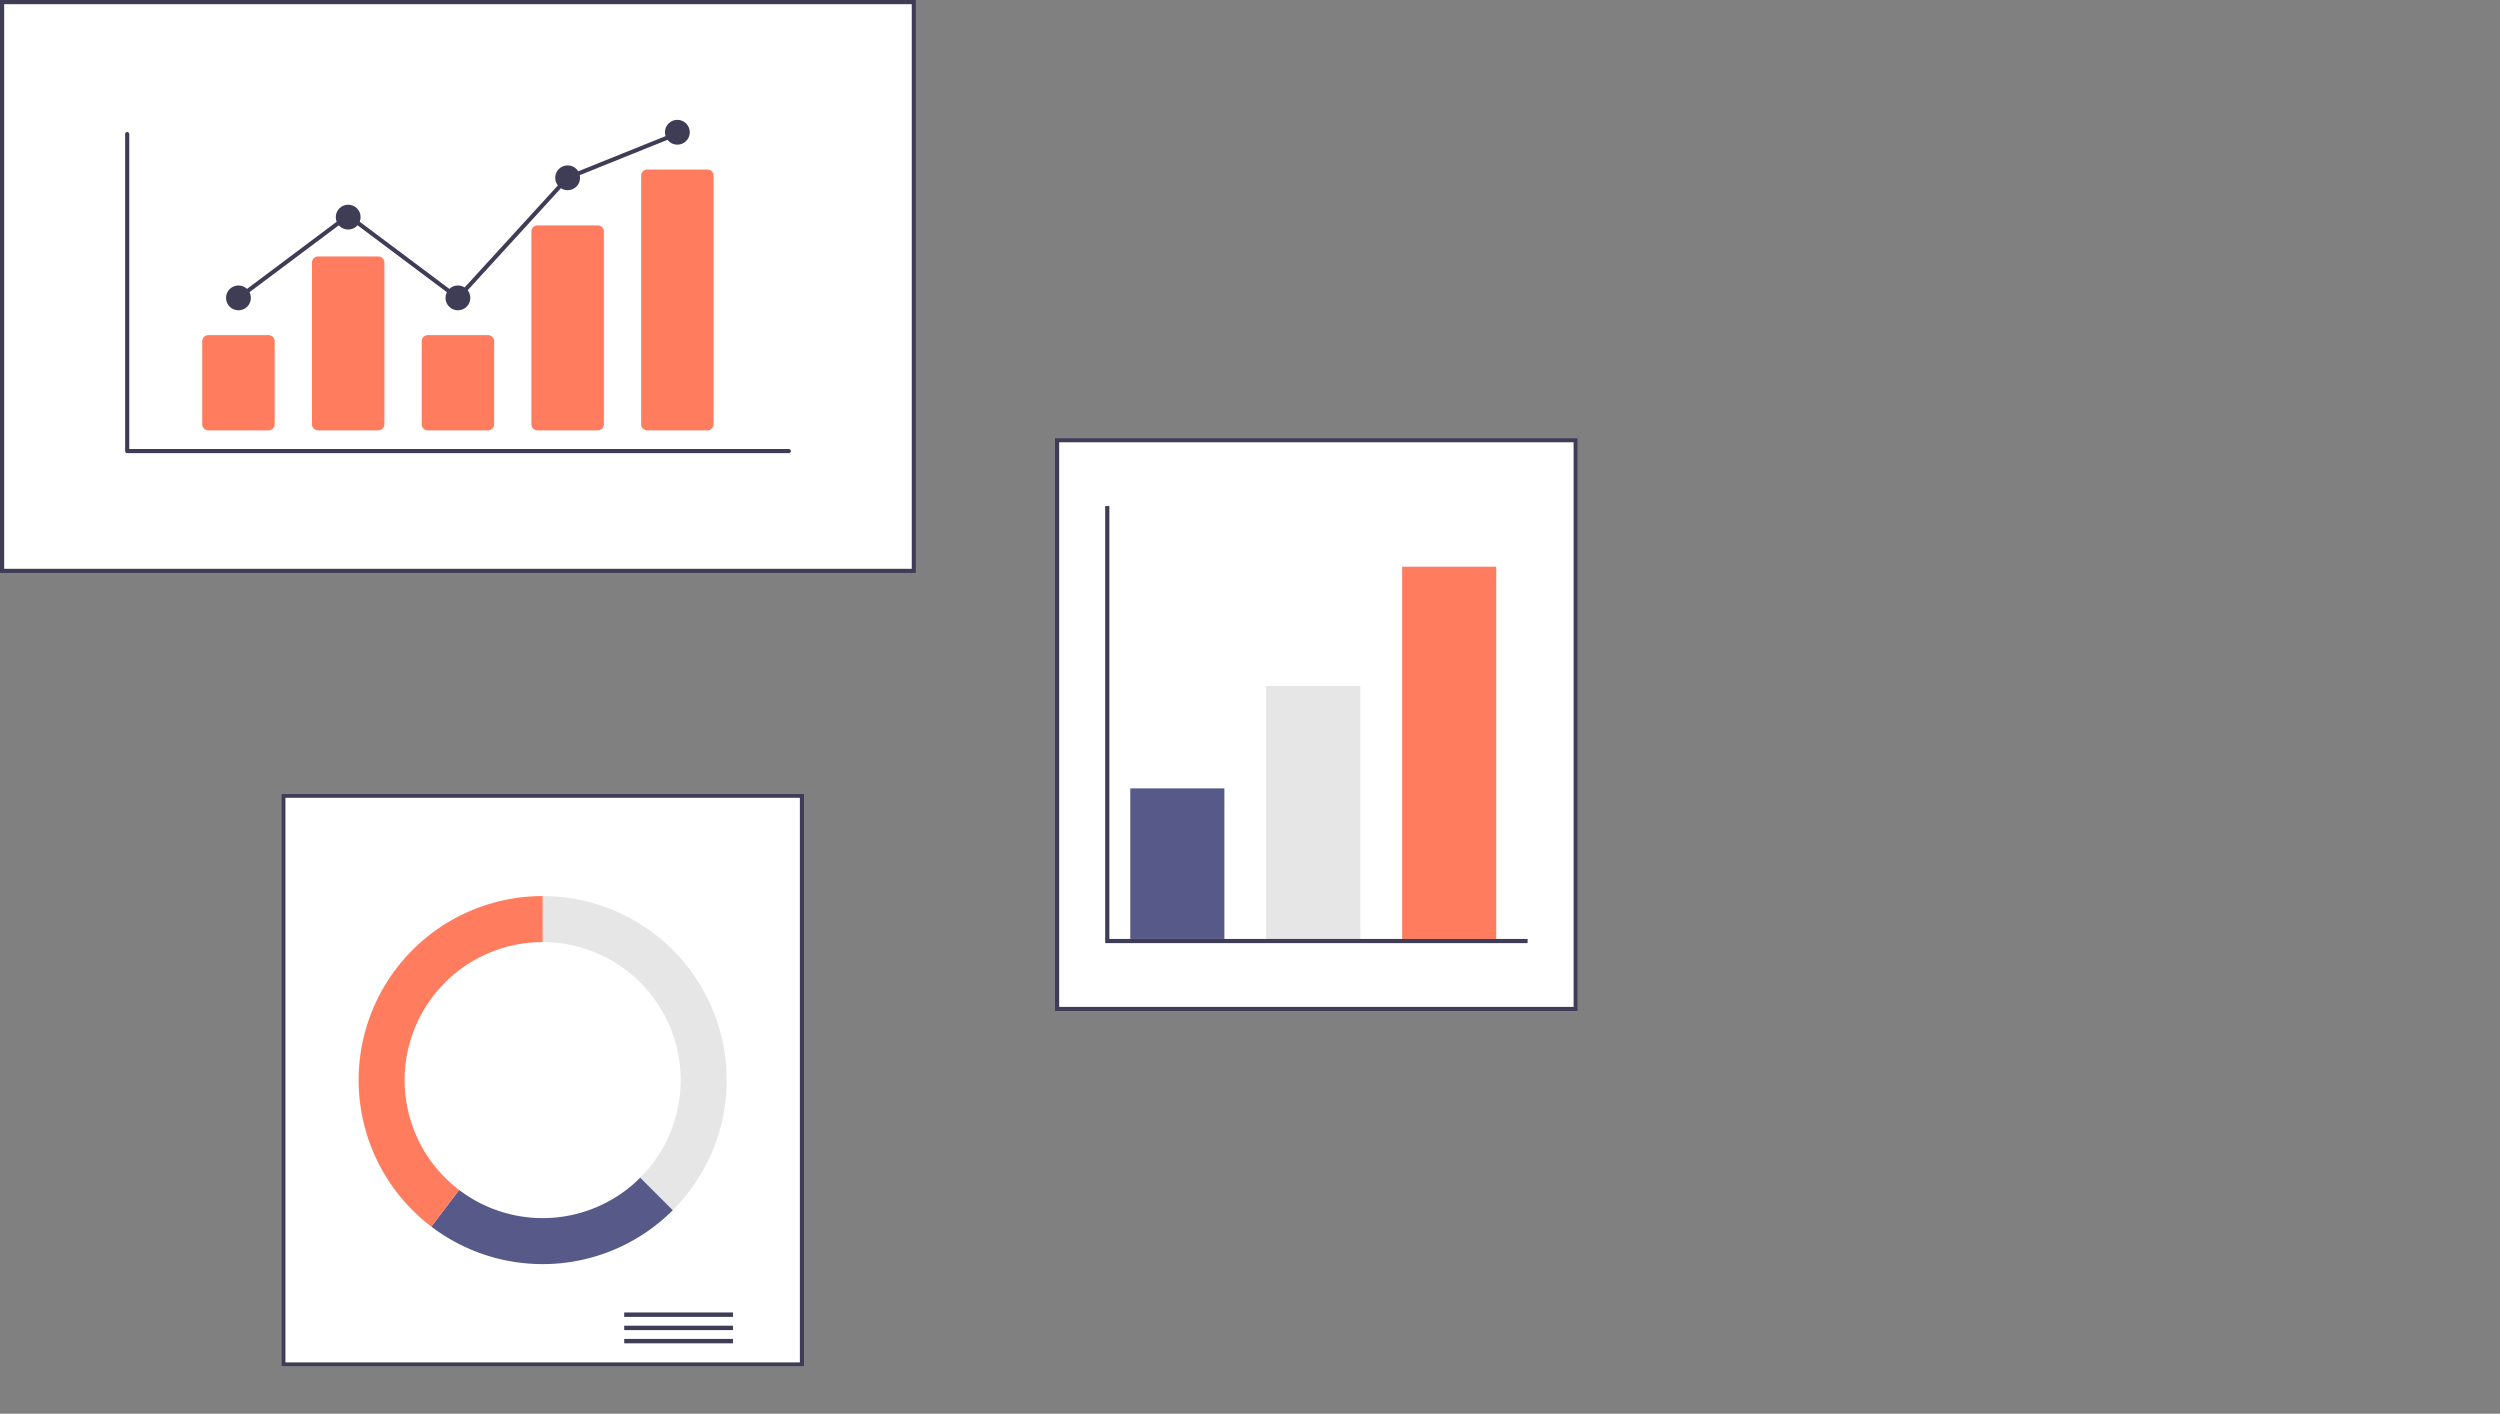 <svg xmlns="http://www.w3.org/2000/svg" data-name="Layer 1" viewBox="0 0 1041.59 589" xmlns:xlink="http://www.w3.org/1999/xlink">
<rect x="0" y="0" width="1041.59" height="589" fill="#808080" stroke="none"/>
<path d="M560.817,394.225H179.205V155.5H560.817Z" transform="translate(-179.205 -155.5)" fill="#fff"/>
<path d="M560.817,394.225H179.205V155.5H560.817ZM180.947,392.483H559.074V157.243H180.947Z" transform="translate(-179.205 -155.5)" fill="#3f3d56"/>
<path d="M514.204,724.869H296.389V486.143H514.204Z" transform="translate(-179.205 -155.5)" fill="#fff"/>
<path d="M514.204,724.869H296.389V486.143H514.204Zm-216.072-1.743H512.462V487.886H298.132Z" transform="translate(-179.205 -155.5)" fill="#3f3d56"/>
<rect x="260.071" y="546.822" width="45.306" height="1.837" fill="#3f3d56"/>
<rect x="260.071" y="552.332" width="45.306" height="1.837" fill="#3f3d56"/>
<rect x="260.071" y="557.842" width="45.306" height="1.837" fill="#3f3d56"/>
<path d="M405.297,528.835v19.168a57.503,57.503,0,0,1,40.661,98.164l13.554,13.554A76.671,76.671,0,0,0,405.297,528.835Z" transform="translate(-179.205 -155.5)" fill="#e6e6e6"/>
<path d="M459.511,659.72l-13.554-13.554a57.489,57.489,0,0,1-75.451,5.116l-11.601,15.265A76.669,76.669,0,0,0,459.511,659.72Z" transform="translate(-179.205 -155.5)" fill="#575a89"/>
<path d="M347.794,605.506a57.503,57.503,0,0,1,57.503-57.503V528.835a76.67,76.67,0,0,0-46.392,137.713l11.602-15.265A57.403,57.403,0,0,1,347.794,605.506Z" transform="translate(-179.205 -155.5)" fill="#ff7c5f"/>
<path d="M836.57,576.755H618.755V338.029H836.57Z" transform="translate(-179.205 -155.5)" fill="#fff"/>
<path d="M836.57,576.755H618.755V338.029H836.57ZM620.498,575.012H834.828V339.771H620.498Z" transform="translate(-179.205 -155.5)" fill="#3f3d56"/>
<rect x="470.916" y="328.465" width="39.207" height="62.731" fill="#575a89"/>
<rect x="527.548" y="285.773" width="39.207" height="105.422" fill="#e6e6e6"/>
<rect x="584.18" y="236.112" width="39.207" height="155.084" fill="#ff7c5f"/>
<polygon points="636.455 392.939 460.461 392.939 460.461 210.845 462.203 210.845 462.203 391.196 636.455 391.196 636.455 392.939" fill="#3f3d56"/>
<path d="M507.82,344.299H232.202a.863.863,0,0,1-.863-.863V211.332a.863.863,0,0,1,1.725,0V342.573H507.82a.863.863,0,1,1,0,1.725Z" transform="translate(-179.205 -155.5)" fill="#3f3d56"/>
<path d="M291.089,334.81H266.021a2.563,2.563,0,0,1-2.561-2.56V297.693a2.563,2.563,0,0,1,2.561-2.56h25.069a2.563,2.563,0,0,1,2.561,2.56v34.557A2.563,2.563,0,0,1,291.089,334.81Z" transform="translate(-179.205 -155.5)" fill="#ff7c5f"/>
<path d="M336.805,334.81H311.736a2.563,2.563,0,0,1-2.561-2.56V264.916a2.563,2.563,0,0,1,2.561-2.56H336.805a2.563,2.563,0,0,1,2.561,2.56v67.334A2.563,2.563,0,0,1,336.805,334.81Z" transform="translate(-179.205 -155.5)" fill="#ff7c5f"/>
<path d="M382.521,334.81H357.452a2.563,2.563,0,0,1-2.561-2.56V297.693a2.563,2.563,0,0,1,2.561-2.56h25.069a2.563,2.563,0,0,1,2.561,2.56v34.557A2.563,2.563,0,0,1,382.521,334.81Z" transform="translate(-179.205 -155.5)" fill="#ff7c5f"/>
<path d="M428.236,334.81H403.168a2.507,2.507,0,0,1-2.561-2.444V251.861a2.507,2.507,0,0,1,2.561-2.444h25.069a2.507,2.507,0,0,1,2.561,2.444v80.505A2.507,2.507,0,0,1,428.236,334.81Z" transform="translate(-179.205 -155.5)" fill="#ff7c5f"/>
<path d="M473.952,334.81H448.883a2.563,2.563,0,0,1-2.561-2.56V228.688a2.563,2.563,0,0,1,2.561-2.56h25.069a2.563,2.563,0,0,1,2.561,2.56V332.25A2.563,2.563,0,0,1,473.952,334.81Z" transform="translate(-179.205 -155.5)" fill="#ff7c5f"/>
<circle cx="99.35" cy="124.107" r="5.175" fill="#3f3d56"/>
<circle cx="145.066" cy="90.467" r="5.175" fill="#3f3d56"/>
<circle cx="190.781" cy="124.107" r="5.175" fill="#3f3d56"/>
<circle cx="236.497" cy="74.078" r="5.175" fill="#3f3d56"/>
<circle cx="282.213" cy="55.102" r="5.175" fill="#3f3d56"/>
<polygon points="190.89 125.266 145.066 90.943 99.867 124.797 98.833 123.416 145.066 88.787 190.672 122.947 235.993 73.352 236.175 73.278 281.89 54.858 282.535 56.459 237.001 74.805 190.89 125.266" fill="#3f3d56"/>
</svg>